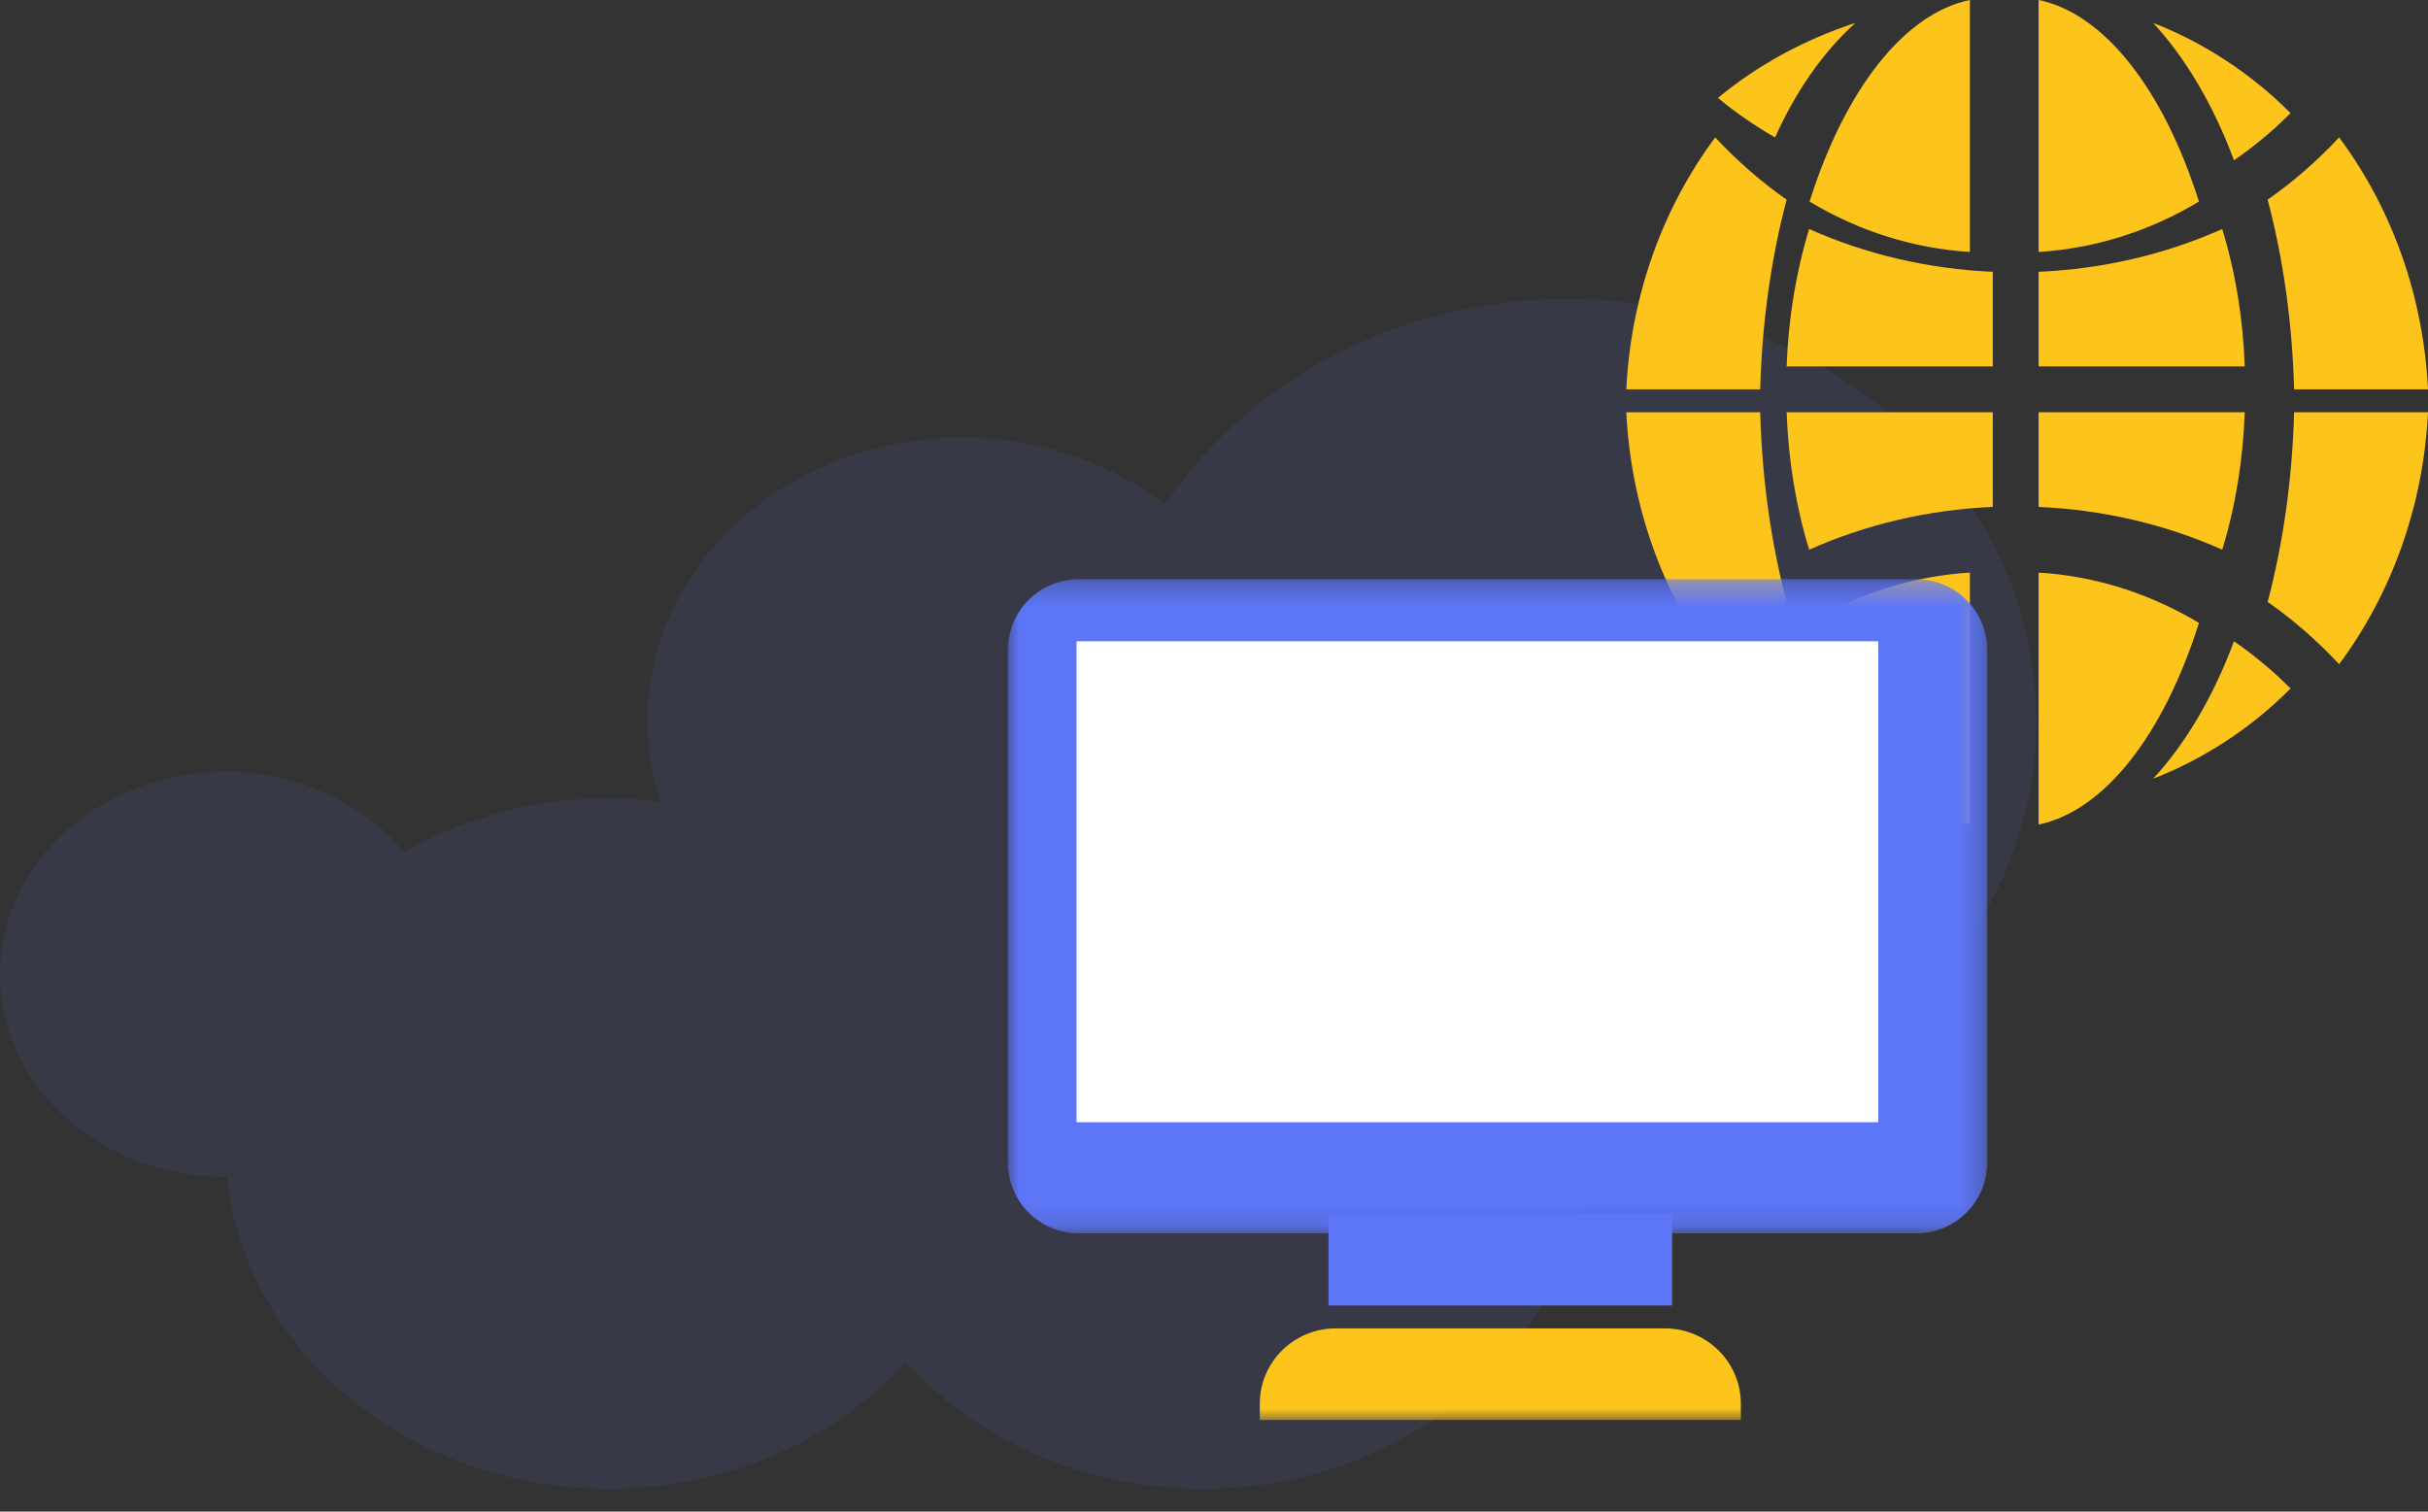 <svg width="106" height="66" viewBox="0 0 106 66" fill="none" xmlns="http://www.w3.org/2000/svg">
<rect x="0" y="0" width="106" height="66" fill="#333333" stroke="none"/>
<path fill-rule="evenodd" clip-rule="evenodd" d="M9.828 33.701C13.017 33.701 15.844 35.076 17.638 37.197C20.228 35.723 23.285 34.857 26.574 34.857C27.348 34.857 28.1 34.92 28.841 35.011C28.471 33.89 28.263 32.704 28.263 31.474C28.263 24.644 34.416 19.106 42.011 19.106C45.391 19.106 48.482 20.208 50.877 22.029C54.456 16.658 60.965 13.052 68.428 13.052C79.735 13.052 88.9 21.299 88.9 31.474C88.9 41.398 80.176 49.465 69.257 49.86C69.257 49.883 69.261 49.906 69.261 49.931C69.261 58.254 61.762 65.004 52.513 65.004C47.283 65.004 42.617 62.846 39.542 59.467C36.472 62.846 31.806 65.004 26.574 65.004C17.872 65.004 10.722 59.025 9.908 51.382C9.879 51.382 9.853 51.386 9.828 51.386C4.399 51.386 5.34058e-05 47.429 5.34058e-05 42.544C5.34058e-05 37.662 4.399 33.701 9.828 33.701Z" fill="#5E76FA" fill-opacity="0.1"/>
<path fill-rule="evenodd" clip-rule="evenodd" d="M102.12 29C104.447 25.872 105.802 22.032 106 18H100.154C100.077 20.88 99.683 23.709 99 26.281C100.122 27.066 101.166 27.976 102.12 29Z" fill="#FDC51C"/>
<path fill-rule="evenodd" clip-rule="evenodd" d="M78 26.281C77.317 23.709 76.922 20.88 76.846 18H71C71.198 22.033 72.553 25.872 74.882 29C75.835 27.977 76.879 27.067 78 26.281Z" fill="#FDC51C"/>
<path fill-rule="evenodd" clip-rule="evenodd" d="M74.882 6C72.553 9.126 71.198 12.966 71 17H76.846C76.922 14.121 77.317 11.291 78 8.719C76.879 7.933 75.834 7.022 74.882 6Z" fill="#FDC51C"/>
<path fill-rule="evenodd" clip-rule="evenodd" d="M99 8.719C99.683 11.291 100.078 14.121 100.154 17H106C105.802 12.968 104.448 9.129 102.12 6C101.168 7.022 100.123 7.932 99 8.719Z" fill="#FDC51C"/>
<path fill-rule="evenodd" clip-rule="evenodd" d="M77.496 6C78.411 3.955 79.607 2.264 81 1C80.877 1.039 80.755 1.081 80.634 1.123L80.583 1.141C80.446 1.188 80.308 1.24 80.17 1.292C79.502 1.545 78.858 1.831 78.258 2.14C78.194 2.173 78.138 2.202 78.082 2.231L78.047 2.249C77.889 2.33 77.722 2.422 77.529 2.533C77.522 2.536 77.515 2.54 77.508 2.544C77.466 2.566 77.427 2.59 77.386 2.614L77.347 2.637C77.006 2.835 76.669 3.046 76.343 3.269C76.222 3.349 76.11 3.427 75.998 3.508C75.921 3.561 75.859 3.607 75.798 3.654C75.787 3.662 75.776 3.67 75.764 3.679C75.716 3.713 75.669 3.748 75.622 3.784C75.404 3.948 75.194 4.114 75 4.275C75.769 4.914 76.604 5.49 77.496 6Z" fill="#FDC51C"/>
<path fill-rule="evenodd" clip-rule="evenodd" d="M99.011 4.019C98.904 3.929 98.794 3.834 98.679 3.742C98.591 3.669 98.515 3.608 98.437 3.548C98.348 3.477 98.272 3.419 98.195 3.361C98.111 3.296 98.027 3.233 97.943 3.173C97.937 3.168 97.93 3.163 97.924 3.158C97.847 3.1 97.769 3.045 97.691 2.989L97.63 2.946C97.614 2.935 97.599 2.923 97.583 2.913C97.57 2.906 97.558 2.897 97.546 2.889C97.427 2.806 97.306 2.725 97.185 2.645C97.07 2.569 96.953 2.495 96.837 2.422C96.727 2.354 96.609 2.281 96.488 2.212C96.482 2.208 96.477 2.205 96.471 2.202C96.346 2.127 96.218 2.054 96.089 1.982C95.949 1.905 95.806 1.828 95.663 1.752C95.419 1.627 95.153 1.498 94.885 1.375C94.754 1.315 94.616 1.253 94.479 1.195C94.326 1.13 94.168 1.066 94 1C95.408 2.522 96.621 4.56 97.531 7C98.414 6.391 99.24 5.702 100 4.939C99.999 4.938 99.998 4.937 99.997 4.936C99.892 4.829 99.787 4.728 99.681 4.628C99.461 4.418 99.237 4.214 99.011 4.019Z" fill="#FDC51C"/>
<path fill-rule="evenodd" clip-rule="evenodd" d="M77.409 32.081C77.517 32.155 77.627 32.23 77.737 32.303C77.74 32.305 77.743 32.307 77.746 32.309L77.76 32.318C77.766 32.322 77.773 32.326 77.779 32.331C77.88 32.398 77.981 32.464 78.084 32.527L78.161 32.575C78.283 32.653 78.4 32.723 78.518 32.792C78.652 32.871 78.781 32.946 78.912 33.019C79.041 33.09 79.174 33.161 79.307 33.231C79.563 33.364 79.817 33.489 80.061 33.602C80.086 33.612 80.107 33.621 80.126 33.63C80.257 33.69 80.39 33.749 80.522 33.805C80.686 33.875 80.844 33.939 81 34C79.591 32.477 78.379 30.441 77.468 28C76.587 28.608 75.761 29.297 75 30.061C75.231 30.29 75.442 30.493 75.644 30.676C75.647 30.679 75.65 30.681 75.652 30.683C75.66 30.69 75.667 30.697 75.674 30.705C75.775 30.794 75.877 30.883 75.979 30.971C76.097 31.073 76.208 31.166 76.323 31.259C76.438 31.355 76.548 31.441 76.658 31.526C76.671 31.536 76.683 31.546 76.695 31.557C76.805 31.641 76.915 31.724 77.026 31.805C77.142 31.893 77.25 31.969 77.358 32.044C77.374 32.056 77.39 32.067 77.406 32.078C77.407 32.079 77.408 32.08 77.409 32.081Z" fill="#CBE5C0"/>
<path fill-rule="evenodd" clip-rule="evenodd" d="M94 34C94.172 33.933 94.327 33.87 94.473 33.807C94.614 33.748 94.752 33.686 94.888 33.624C95.139 33.509 95.393 33.386 95.64 33.259C95.666 33.244 95.692 33.231 95.719 33.218C95.843 33.153 95.965 33.087 96.088 33.019C96.216 32.947 96.345 32.874 96.47 32.799C96.602 32.723 96.717 32.653 96.831 32.582C96.857 32.565 96.885 32.547 96.913 32.53C97.016 32.466 97.114 32.403 97.212 32.337C97.232 32.324 97.252 32.311 97.273 32.298C97.365 32.236 97.456 32.174 97.547 32.112L97.69 32.011C97.766 31.958 97.842 31.903 97.918 31.848C97.942 31.829 97.967 31.811 97.992 31.793L98.011 31.779C98.102 31.712 98.192 31.644 98.283 31.573L98.315 31.549C98.338 31.53 98.362 31.512 98.386 31.494C98.482 31.419 98.577 31.343 98.67 31.266C98.784 31.174 98.887 31.087 98.989 31C99.004 30.985 99.019 30.971 99.035 30.958C99.111 30.895 99.185 30.828 99.259 30.761C99.271 30.751 99.283 30.741 99.295 30.731C99.326 30.705 99.357 30.676 99.387 30.647C99.391 30.644 99.4 30.636 99.404 30.632C99.494 30.551 99.583 30.467 99.671 30.383C99.787 30.273 99.892 30.171 99.994 30.068C99.996 30.066 99.998 30.064 100 30.062C99.239 29.297 98.412 28.608 97.53 28C96.62 30.441 95.408 32.478 94 34Z" fill="#FDC51C"/>
<path fill-rule="evenodd" clip-rule="evenodd" d="M86 36V25C83.55 25.15 81.159 25.901 79 27.199C80.57 32.16 83.171 35.418 86 36Z" fill="#FDC51C"/>
<path fill-rule="evenodd" clip-rule="evenodd" d="M96 27.199C93.841 25.901 91.449 25.15 89 25V36C91.83 35.417 94.43 32.159 96 27.199Z" fill="#FDC51C"/>
<path fill-rule="evenodd" clip-rule="evenodd" d="M87 22.133V18H78C78.073 20.082 78.407 22.125 78.984 24C81.469 22.891 84.204 22.253 87 22.133Z" fill="#FDC51C"/>
<path fill-rule="evenodd" clip-rule="evenodd" d="M86 11V0C83.171 0.581 80.569 3.842 79 8.801C81.159 10.099 83.55 10.85 86 11Z" fill="#FDC51C"/>
<path fill-rule="evenodd" clip-rule="evenodd" d="M89 0V11C91.45 10.85 93.841 10.099 96 8.801C94.431 3.842 91.829 0.581 89 0Z" fill="#FDC51C"/>
<path fill-rule="evenodd" clip-rule="evenodd" d="M89 11.867V16H98C97.928 13.918 97.592 11.875 97.016 10C94.53 11.11 91.796 11.747 89 11.867Z" fill="#FDC51C"/>
<path fill-rule="evenodd" clip-rule="evenodd" d="M87 16V11.867C84.204 11.747 81.469 11.11 78.984 10C78.408 11.876 78.073 13.918 78 16H87Z" fill="#FDC51C"/>
<path fill-rule="evenodd" clip-rule="evenodd" d="M97.016 24C97.593 22.125 97.927 20.082 98 18H89V22.133C91.796 22.253 94.53 22.89 97.016 24Z" fill="#FDC51C"/>
<mask id="mask0" mask-type="alpha" maskUnits="userSpaceOnUse" x="44" y="25" width="43" height="29">
<path fill-rule="evenodd" clip-rule="evenodd" d="M44 25.287H86.759V53.852H44V25.287Z" fill="white"/>
</mask>
<g mask="url(#mask0)">
<path fill-rule="evenodd" clip-rule="evenodd" d="M47.106 53.852H83.653C85.368 53.852 86.759 52.467 86.759 50.758V28.382C86.759 26.673 85.368 25.287 83.653 25.287H47.106C45.391 25.287 44 26.673 44 28.382V50.758C44 52.467 45.391 53.852 47.106 53.852Z" fill="#5D76F8"/>
</g>
<mask id="mask1" mask-type="alpha" maskUnits="userSpaceOnUse" x="44" y="0" width="62" height="62">
<path fill-rule="evenodd" clip-rule="evenodd" d="M44 62H106V0H44V62Z" fill="white"/>
</mask>
<g mask="url(#mask1)">
<path fill-rule="evenodd" clip-rule="evenodd" d="M47 49H82V28H47V49Z" fill="white"/>
<path fill-rule="evenodd" clip-rule="evenodd" d="M58 57H73V53H58V57Z" fill="#5D76F8"/>
<path fill-rule="evenodd" clip-rule="evenodd" d="M55 62H76V61.285C76 59.471 74.513 58 72.68 58H58.32C56.487 58 55 59.471 55 61.285V62Z" fill="#FDC51C"/>
</g>
</svg>
